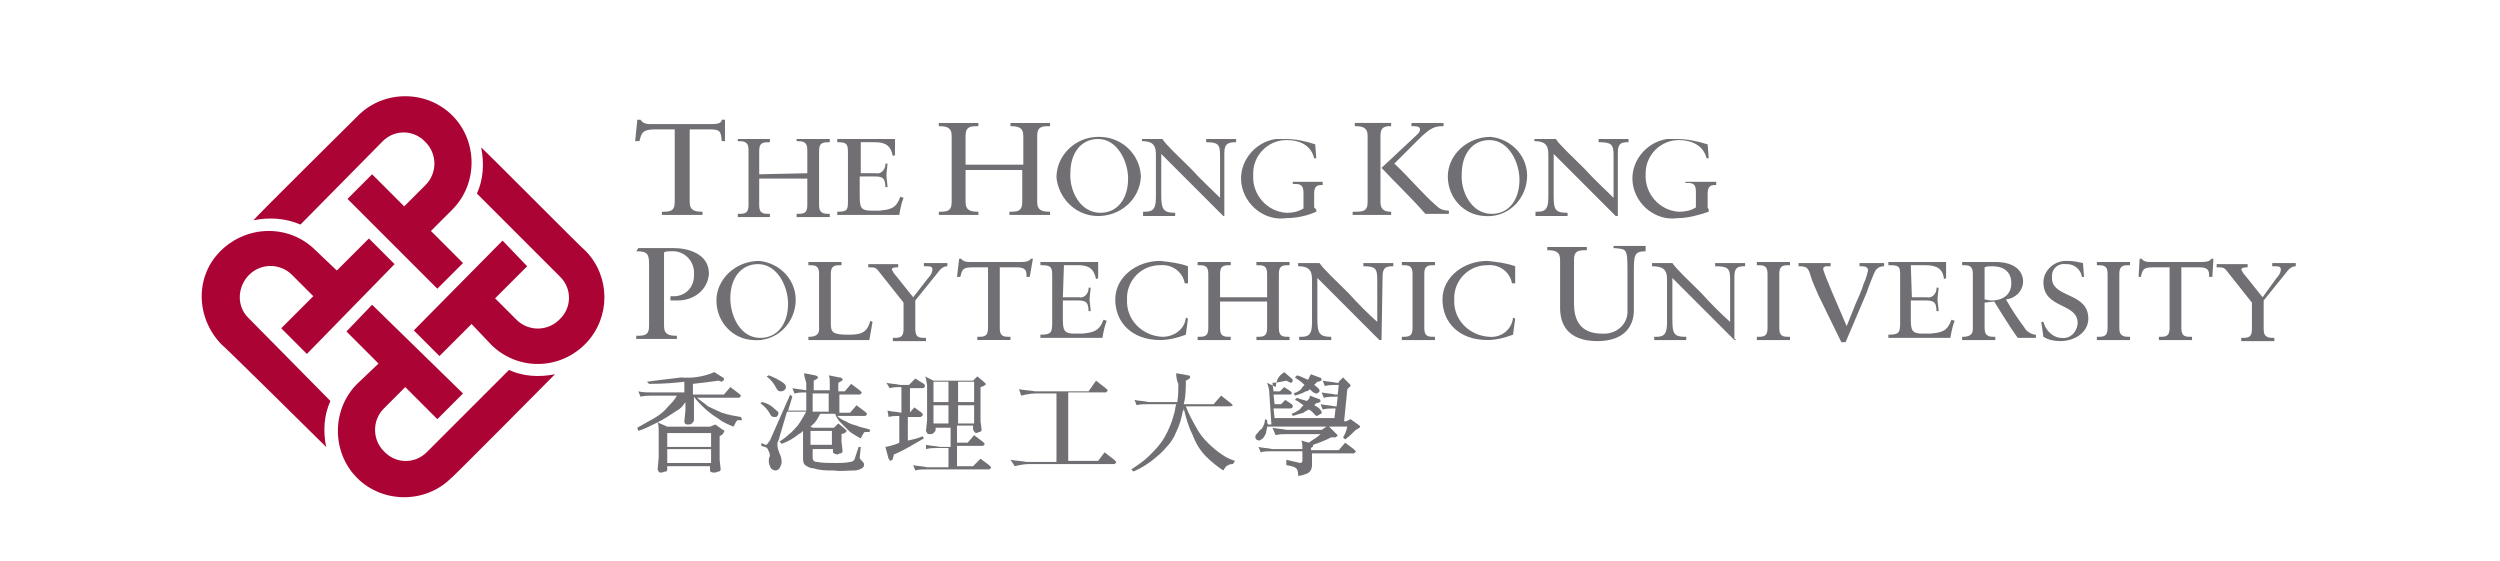 <?xml version="1.0" encoding="utf-8"?>
<!-- Generator: Adobe Illustrator 25.0.1, SVG Export Plug-In . SVG Version: 6.00 Build 0)  -->
<svg version="1.0" id="Layer_1" xmlns="http://www.w3.org/2000/svg" xmlns:xlink="http://www.w3.org/1999/xlink" x="0px" y="0px"
	 viewBox="0 50 233.8 52.5" style="enable-background:new 0 0 233.8 132.5;" xml:space="preserve">
<style type="text/css">
	.st0{fill:#AB0334;}
	.st1{fill:#716F73;}
</style>
<path class="st0" d="M30.5,91.8c-0.3-1.5-0.2-3,0.4-4.3l-7.7-7.8c-1.1-1.1-1-2.9,0.1-4c1.1-1.1,2.9-1.1,4,0l2,2l-3,3l2.4,2.4
	l8.2-8.4l-2.4-2.4l-3,3l-2-1.9l0,0c-2.4-2.4-6.3-2.4-8.8,0s-2.4,6.3,0,8.8C20.8,82.2,30.5,91.8,30.5,91.8 M51.9,85
	c-1.5,0.3-3,0.2-4.3-0.4l-7.7,7.7c-1.1,1.1-2.9,1.1-4-0.1c0,0,0,0,0,0c-1.1-1.1-1.1-2.9,0-4l2-2l3,3l2.4-2.4l-8.5-8.3L32.4,81l3,3
	l-2,1.9l0,0c-2.4,2.4-2.4,6.4,0,8.8c2.4,2.4,6.4,2.4,8.8,0l0,0C42.2,94.8,51.9,85,51.9,85 M45,63.8c0.3,1.5,0.2,3-0.4,4.3l7.8,7.8
	c1.1,1.1,1.1,2.9-0.1,4c-1.1,1.1-2.9,1.1-4,0l-2-2l3-3L47,72.5l-8.3,8.4l2.4,2.4l3-3l1.9,2l0,0c2.5,2.4,6.4,2.3,8.8-0.2
	c2.3-2.4,2.3-6.2,0-8.6c-0.1,0-9.8-9.8-9.8-9.7 M23.7,70.6c1.5-0.3,3-0.2,4.4,0.4l7.7-7.8c1.1-1.1,2.9-1.1,4,0.1
	c1.1,1.1,1.1,2.9,0,4l-2,2l-3-3l-2.3,2.3l8.4,8.4l2.4-2.4l-3-3l2-2l0,0c2.4-2.4,2.4-6.4,0-8.8s-6.4-2.4-8.8,0
	C33.5,60.8,23.7,70.5,23.7,70.6"/>
<path class="st1" d="M66.9,89.7l0.7,0.5c0.1,0,0.2,0.1,0.1,0.2c0,0.1-0.1,0.1-0.1,0.2l-0.3,0.2V93l0.1,0.9c0,0.1-0.1,0.2-0.2,0.2
	s-0.2,0.1-0.4,0.1c-0.3,0-0.4-0.1-0.4-0.2v-0.4h-4v0.3c0,0.2-0.1,0.2-0.2,0.2s-0.2,0.1-0.4,0.1s-0.2-0.1-0.3-0.3l0.1-1.1v-2.5
	c0-0.3,0-0.5-0.1-0.8l0.9,0.4h4L66.9,89.7z M62.4,93.3h4.1v-1.3h-4.1V93.3z M62.4,91.8h4.1v-1.3h-4.1V91.8z M66.8,84.8l0.8,0.5
	c0.1,0,0.1,0.1,0.1,0.2s-0.1,0.1-0.2,0.2l-0.3-0.1c-0.7,0.1-1.5,0.2-2.4,0.3v1h2.9l0.6-0.7l0.8,0.6c0.1,0.1,0.2,0.2,0.2,0.2
	s-0.1,0.2-0.2,0.2h-3.9c0.3,0.3,0.7,0.5,1,0.8c0.4,0.2,0.9,0.4,1.3,0.6c0.6,0.2,1.2,0.3,1.8,0.4l0.1,0.3H69c-0.1,0-0.2,0.2-0.4,0.6
	c-0.5-0.2-1-0.4-1.5-0.8c-0.5-0.3-1-0.7-1.4-1.1c-0.3-0.3-0.6-0.6-0.8-0.9l0,0v2.2c0,0.1-0.1,0.2-0.2,0.3c-0.1,0.1-0.2,0.1-0.4,0.1
	c-0.2,0-0.3-0.1-0.3-0.3l0.1-1v-0.8c-0.2,0.3-0.4,0.6-0.8,0.8c-0.6,0.4-1.2,0.8-1.8,1.1c-0.6,0.3-1.2,0.6-1.8,0.8L59.6,90
	c0.5-0.3,1.1-0.6,1.6-0.9c0.5-0.3,0.9-0.6,1.3-1.1c0.3-0.3,0.6-0.6,0.8-1H61c-0.4,0-0.7,0-1.1,0.1l-0.2-0.5c0.4,0.1,0.9,0.1,1.3,0.1
	h3v-1c-0.8,0.1-1.9,0.2-3.3,0.2l-0.2-0.2c1.4-0.2,2.5-0.3,3.2-0.4C64.8,85.4,65.9,85.2,66.8,84.8"/>
<path class="st1" d="M75.2,84.9l1,0.2c0.1,0,0.3,0.1,0.3,0.2s-0.2,0.2-0.4,0.3v0.9h1.5v-0.8c0-0.2,0-0.4-0.1-0.6l1,0.2
	c0.2,0,0.3,0.1,0.3,0.2s-0.2,0.2-0.4,0.3v0.8H79l0.6-0.7l0.8,0.6c0.1,0.1,0.2,0.2,0.2,0.2s-0.1,0.2-0.2,0.2h-1.9v1.7h1l0.6-0.7
	l0.8,0.6c0.1,0.1,0.2,0.2,0.2,0.2s-0.1,0.2-0.2,0.2h-2.6c0.2,0.2,0.5,0.4,0.8,0.5c0.3,0.2,0.6,0.3,1,0.4c0.4,0.2,0.8,0.2,1.3,0.4
	l-0.1,0.2h-0.4c-0.1,0-0.2,0.2-0.4,0.6c-0.4-0.2-0.7-0.4-1-0.6c-0.3-0.3-0.6-0.6-0.9-0.9c-0.2-0.2-0.4-0.5-0.5-0.8h-1.4
	c-0.2,0.4-0.4,0.8-0.8,1.1l-0.1,0.1l0.2,0.1h2l0.4-0.4l0.6,0.5c0.1,0.1,0.2,0.2,0.2,0.2s-0.1,0.1-0.2,0.2l-0.3,0.1v0.7l0.1,0.9
	c0,0.1-0.1,0.2-0.2,0.2s-0.2,0.1-0.3,0.1c-0.1,0-0.4-0.1-0.4-0.2v-0.3h-1.9v0.8c0,0.2,0.1,0.4,0.4,0.4c0.5,0.1,1.1,0.1,1.7,0.1
	c0.5,0,1,0,1.4-0.1c0.2,0,0.3-0.1,0.4-0.2l0.4-1.2h0.2l-0.1,1c0,0.1,0.1,0.2,0.2,0.3c0.2,0.2,0.2,0.2,0.2,0.4s-0.1,0.2-0.2,0.3
	c-0.2,0.1-0.4,0.2-0.7,0.2C79.2,94,78.6,94.1,78,94c-0.7,0-1.3,0-1.9-0.2c-0.3,0-0.5-0.1-0.8-0.3c-0.2-0.2-0.2-0.4-0.2-0.7v-2.5
	c-0.1,0.1-0.2,0.2-0.4,0.3c-0.5,0.4-1,0.7-1.6,0.9l-0.2-0.2c0.3-0.2,0.6-0.4,0.9-0.7c0.3-0.2,0.5-0.5,0.8-0.8
	c0.3-0.4,0.5-0.8,0.8-1.3h-1.8l-0.8,2.7c-0.1,0.1-0.1,0.3-0.1,0.4c0,0.3,0.1,0.5,0.2,0.8c0.1,0.2,0.2,0.5,0.2,0.8
	c0,0.2-0.1,0.4-0.2,0.6c-0.1,0.1-0.2,0.2-0.4,0.2c-0.1,0-0.3-0.1-0.4-0.2c-0.1-0.2-0.2-0.4-0.2-0.6V93c0-0.2,0.1-0.3,0.1-0.4
	c0-0.2-0.1-0.4-0.2-0.6c-0.1-0.2-0.3-0.2-0.6-0.3v-0.3c0.1,0.1,0.2,0.1,0.4,0.2c0.2,0,0.2-0.2,0.4-0.4l1.9-4.3l0.2,0.2l-0.4,1.3h1.7
	v-1.7c-0.4,0-0.7,0-1.1,0.1l-0.2-0.5c0.4,0.1,0.8,0.1,1.3,0.2v-0.7C75.3,85.4,75.2,85.2,75.2,84.9 M75.8,91.6h2v-1.3h-2V91.6z
	 M76,88.5h1.5v-1.7H76V88.5z M71.3,87.6c0.4,0.1,0.8,0.3,1.1,0.6c0.2,0.2,0.4,0.3,0.4,0.4c0,0.2-0.1,0.4-0.3,0.4c0,0-0.1,0-0.1,0
	c-0.2,0-0.3-0.1-0.4-0.3c-0.2-0.4-0.5-0.7-0.9-1L71.3,87.6z M71.9,85.1c0.5,0.2,0.9,0.4,1.2,0.6c0.3,0.2,0.4,0.3,0.4,0.5
	s-0.2,0.4-0.5,0.4c-0.2,0-0.3-0.1-0.4-0.3c-0.2-0.4-0.5-0.8-0.9-1.1L71.9,85.1z"/>
<path class="st1" d="M86.5,85.2l0.8,0.4H91l0.4-0.4l0.6,0.5l0.2,0.2c0,0.1-0.1,0.1-0.2,0.2l-0.3,0.1v3.2l0.1,0.8
	c0,0.1-0.1,0.2-0.2,0.2s-0.2,0.1-0.3,0.1S91,90.3,91,90.1v-0.3h-1.5v1.6h1l0.6-0.7l0.8,0.6c0.1,0.1,0.2,0.2,0.2,0.2
	s-0.1,0.2-0.2,0.2h-2.4v1.9h1.5l0.7-0.7l0.8,0.6c0.1,0.1,0.2,0.2,0.2,0.2s-0.1,0.2-0.2,0.2h-5.8c-0.4,0-0.8,0-1.1,0.1l-0.2-0.5
	c0.4,0.1,0.9,0.1,1.3,0.2h2v-1.8h-1c-0.4,0-0.7,0-1.1,0.1v-0.4c0.4,0.1,0.9,0.1,1.3,0.2h1V90h-1.4v0.2c0,0.1-0.1,0.2-0.2,0.3
	c-0.1,0.1-0.2,0.1-0.4,0.1c-0.2,0-0.2-0.1-0.3-0.3l0.1-1v-3.3C86.6,85.5,86.6,85.3,86.5,85.2 M87.3,89.6h1.4v-1.7h-1.4V89.6z
	 M89.6,89.6h1.5v-1.7h-1.5V89.6z M87.3,87.6h1.4v-1.9h-1.4V87.6z M89.6,87.6h1.5v-1.9h-1.5V87.6z M85.6,85.4l0.8,0.5
	c0.1,0.1,0.1,0.1,0.1,0.2c0,0.1-0.1,0.2-0.2,0.2h-1.2v2.4H85l0.5-0.6l0.7,0.5c0,0,0.1,0.1,0.1,0.2c0,0.1-0.1,0.1-0.2,0.2h-1.2v2.2
	c0.5-0.1,0.9-0.2,1.4-0.4l0.1,0.2c-0.9,0.5-1.8,1.1-2.8,1.5l-0.1,0.4c0,0.1-0.1,0.1-0.2,0.2c-0.1,0-0.1-0.1-0.2-0.2l-0.3-1.1
	c0.5-0.1,0.9-0.2,1.3-0.4v-2.5c-0.3,0-0.7,0-1,0.1L83,88.4c0.4,0.1,0.8,0.1,1.3,0.2v-2.4c-0.4,0-0.7,0-1.1,0.1l-0.3-0.5
	c0.4,0.1,0.9,0.1,1.3,0.2h0.8L85.6,85.4z"/>
<path class="st1" d="M102.5,85.6l0.9,0.7c0.1,0.1,0.2,0.2,0.2,0.2s-0.1,0.2-0.2,0.2h-3.5v6.4h2.8l0.6-0.8l0.9,0.7
	c0.1,0.1,0.2,0.2,0.2,0.2s-0.1,0.2-0.2,0.2h-8c-0.4,0-0.9,0.1-1.3,0.2L94.5,93c0.5,0.1,1,0.1,1.5,0.2h2.8v-6.4h-2
	c-0.4,0-0.9,0.1-1.3,0.2l-0.2-0.6c0.5,0.1,1,0.1,1.5,0.2h5L102.5,85.6z"/>
<path class="st1" d="M110,84.9l1.1,0.2c0.2,0,0.2,0.1,0.2,0.2s-0.2,0.2-0.4,0.3c0,0.7,0,1.5-0.2,2.2h2.8l0.7-0.8l0.9,0.7
	c0.1,0.1,0.2,0.2,0.2,0.2S115.2,88,115,88h-4.1c0.3,0.8,0.7,1.5,1.1,2.2c0.4,0.7,1,1.3,1.6,1.8c0.6,0.5,1.2,0.9,1.9,1.1l-0.2,0.3
	c-0.2,0-0.3,0-0.4,0.1c-0.2,0-0.3,0.2-0.5,0.5c-0.6-0.4-1.1-0.8-1.6-1.3c-0.6-0.6-1-1.3-1.3-2.1c-0.4-0.8-0.6-1.6-0.8-2.4
	c0,0.1,0,0.2-0.1,0.3c-0.1,0.6-0.3,1.3-0.6,1.9c-0.2,0.5-0.5,1-0.9,1.4c-0.4,0.5-0.9,0.9-1.4,1.3c-0.4,0.3-1,0.7-1.7,1l-0.2-0.2
	c0.6-0.4,1.2-0.8,1.7-1.3c0.5-0.5,1-1,1.4-1.7c0.4-0.7,0.7-1.4,0.9-2.2c0.1-0.3,0.1-0.6,0.2-0.9h-2.6c-0.4,0-0.8,0-1.1,0.1l-0.2-0.5
	c0.4,0.1,0.9,0.1,1.3,0.2h2.7c0.1-0.6,0.1-1.2,0.1-1.7C110,85.5,110,85.1,110,84.9"/>
<path class="st1" d="M124.2,89.8l0.7,0.7c0.1,0.1,0.2,0.2,0.2,0.2c0,0.1-0.1,0.1-0.2,0.2h-0.4c-0.6,0.3-1.1,0.5-1.7,0.7v0.1
	c0,0.1-0.1,0.1-0.2,0.2v0.2h2.6l0.6-0.7l0.8,0.6c0.1,0.1,0.2,0.2,0.2,0.2s-0.1,0.2-0.2,0.2h-3.9v1.1c0,0.4-0.2,0.7-0.5,0.8
	c-0.3,0.1-0.5,0.2-0.8,0.2c0-0.2,0-0.4-0.1-0.6c-0.1-0.2-0.4-0.3-1-0.4V93l1.3,0.3c0.1,0,0.2-0.1,0.2-0.2c0,0,0,0,0,0v-0.9h-2.8
	c-0.4,0-0.8,0-1.1,0.1l-0.2-0.5c0.4,0.1,0.9,0.1,1.3,0.2h2.8c0-0.3,0-0.6-0.1-0.8l0.7,0.2c0.4-0.3,0.8-0.5,1.1-0.8h-3.1
	c-0.4,0-0.8,0-1.1,0.1L119,90c0.4,0.1,0.9,0.1,1.3,0.2h3.3L124.2,89.8z M120.1,84.8l0.7,0.6c0,0,0.1,0.1,0.1,0.2
	c0,0.1-0.1,0.2-0.2,0.2l0,0l-0.4-0.2c-0.5,0.1-0.9,0.2-1.3,0.2l0.1,0.8h0.6l0.4-0.4l0.6,0.4c0.1,0.1,0.1,0.1,0.1,0.2
	s-0.1,0.1-0.2,0.1h-1.5l0.1,0.9h0.6l0.4-0.4l0.6,0.4c0.1,0.1,0.1,0.1,0.1,0.2c0,0.1-0.1,0.2-0.2,0.2l0,0h-1.6l0.1,0.9h5.6l0.1-0.9
	h-0.1c-0.4,0-0.8,0-1.1,0.1l-0.2-0.5c0.4,0.1,0.9,0.1,1.3,0.2h0.2l0.1-0.9h-0.2c-0.4,0-0.7,0-1.1,0.1l-0.2-0.5
	c0.4,0.1,0.9,0.1,1.3,0.2h0.2l0.1-0.9h-0.2c-0.4,0-0.7,0-1.1,0.1l-0.2-0.5c0.4,0.1,0.9,0.1,1.3,0.2h0.2v-0.1l0.4-0.4l0.5,0.5
	c0.1,0.1,0.2,0.2,0.2,0.2s0,0.2-0.1,0.2l-0.2,0.2l-0.3,3h0.2l0.4-0.2l0.7,0.5c0.1,0.1,0.2,0.1,0.2,0.2s-0.1,0.1-0.2,0.2l-0.2,0.1
	c-0.3,0.3-0.6,0.6-1,0.9l-0.2-0.2c0.2-0.3,0.3-0.6,0.4-1h-7.5c0,0.2-0.1,0.4-0.1,0.6c-0.1,0.2-0.2,0.4-0.3,0.5
	c-0.1,0.1-0.2,0.1-0.3,0.2c-0.2,0-0.4-0.1-0.4-0.3c0,0,0-0.1,0-0.1c0-0.1,0.1-0.2,0.2-0.3s0.2-0.3,0.4-0.4c0.2-0.3,0.3-0.6,0.3-0.9
	l0.2,0.1c0,0.2,0,0.3,0.1,0.4h0.3l-0.2-3c0-0.3-0.1-0.6-0.2-0.9l0.8,0.4C119.4,85.3,119.7,85.1,120.1,84.8 M122.5,87l0.8,0.3
	c0.1,0,0.2,0.1,0.2,0.2l0,0c0,0.1-0.2,0.2-0.4,0.2l-0.2,0.2c0.1,0,0.1,0.1,0.2,0.1c0.2,0.1,0.4,0.3,0.5,0.5c0,0.2,0,0.2-0.1,0.2
	c-0.1,0.1-0.2,0.1-0.3,0.2c-0.2,0-0.2-0.1-0.4-0.3c-0.1-0.1-0.2-0.2-0.4-0.3c-0.2,0.1-0.4,0.2-0.5,0.3c-0.3,0.1-0.7,0.2-1,0.3
	l-0.1-0.2c0.2-0.1,0.3-0.1,0.4-0.2c0.2-0.1,0.4-0.2,0.5-0.4c0.1-0.1,0.2-0.2,0.2-0.2c-0.3-0.2-0.5-0.4-0.8-0.5l0.2-0.2
	c0.4,0.2,0.7,0.2,0.9,0.3C122.4,87.4,122.5,87.2,122.5,87 M122.6,85l0.8,0.3c0.1,0,0.2,0.1,0.2,0.2l0,0c0,0.1-0.2,0.2-0.4,0.2
	c-0.1,0.1-0.2,0.2-0.3,0.3l0,0c0.3,0.2,0.5,0.4,0.5,0.5c0,0.1,0,0.2-0.1,0.2c-0.1,0.1-0.1,0.1-0.2,0.1c-0.1,0-0.3-0.1-0.4-0.2
	l-0.2-0.2c-0.1,0.1-0.2,0.2-0.4,0.2c-0.3,0.2-0.7,0.3-1,0.4l-0.1-0.2c0.1-0.1,0.3-0.1,0.4-0.2c0.2-0.1,0.3-0.2,0.4-0.4l0.2-0.2
	c-0.3-0.3-0.6-0.5-0.9-0.7l0.2-0.2c0.4,0.1,0.7,0.3,1,0.4C122.4,85.5,122.4,85.3,122.6,85"/>
<path class="st1" d="M67.9,63.2h-0.4c-0.1-0.7,0-1.1-1-1.1h-2v6.8c0,0.8,0.5,0.9,1.2,0.9v0.3h-3.8v-0.3c0.7,0,1.2,0,1.2-0.9v-6.8
	h-1.8c-1.2,0-1.3,0.3-1.5,1.1h-0.4l0.2-2h0.3c0.2,0.3,0.5,0.4,0.8,0.4h6c0.4,0,0.8-0.1,0.8-0.4h0.3V63.2z"/>
<path class="st1" d="M75.5,66.2v-2.2c0-0.8-0.5-0.8-1-0.8V63h3.1v0.3c-0.6,0-1,0-1,0.8v5.1c0,0.8,0.5,0.8,1,0.8v0.3h-3.1v-0.3
	c0.6,0,1,0,1-0.8v-2.5H71v2.5c0,0.8,0.4,0.8,1,0.8v0.3H69v-0.3c0.6,0,1,0,1-0.8V64c0-0.8-0.5-0.8-1-0.8V63H72v0.3c-0.6,0-1,0-1,0.8
	v2.2L75.5,66.2L75.5,66.2z"/>
<path class="st1" d="M80.5,66.2h1.4c0.4,0.1,0.8-0.2,0.9-0.7c0-0.1,0-0.2,0-0.2H83c0,0.2-0.1,0.8-0.1,1.1s0.1,0.8,0.1,1.1h-0.2
	c0-1-0.4-1-1.2-1h-1.2v1.8c0,1.1,0.1,1.4,1.1,1.4h0.7c1.1-0.1,1.6-0.2,2-1.3l0.3,0.1c-0.2,0.5-0.3,1-0.4,1.6h-5.8v-0.3
	c1,0,1-0.2,1-1.1v-4.5c0-0.8-0.2-0.9-1-0.9V63h5.4v1.5l-0.2,0.1c-0.2-1-0.7-1.3-1.7-1.3h-1.3V66.2z"/>
<path class="st1" d="M95.7,65.4v-2.7c0-0.8-0.5-0.9-1.2-0.9v-0.3h3.7v0.3c-0.7,0-1.2,0-1.2,0.9v6.2c0,0.8,0.5,0.9,1.2,0.9v0.3h-3.8
	v-0.3c0.7,0,1.2,0,1.2-0.9v-3h-5.3v3c0,0.8,0.5,0.9,1.2,0.9v0.3h-3.7v-0.3c0.7,0,1.2,0,1.2-0.9v-6.2c0-0.8-0.5-0.9-1.2-0.9v-0.3h3.7
	v0.3c-0.7,0-1.2,0-1.2,0.9v2.7H95.7z"/>
<path class="st1" d="M102.8,62.8c2.1,0,3.8,1.6,3.9,3.7c-0.1,2.2-2,3.8-4.2,3.7c-2-0.1-3.5-1.7-3.7-3.6c0-2.1,1.8-3.8,3.9-3.8
	C102.7,62.8,102.7,62.8,102.8,62.8 M102.9,69.9c1.6,0,2.6-1.3,2.6-3.2c0-1.6-1-3.7-2.8-3.7c-1.6,0-2.6,1.3-2.6,3.2
	C100,67.8,101,69.9,102.9,69.9"/>
<path class="st1" d="M114.6,70.2h-0.2l-5.8-5.8v3.8c0,1.4,0.2,1.7,1.3,1.7v0.3h-3v-0.4c0.7,0,1.2,0,1.2-1.3v-4.1
	c0-0.9-0.4-1.2-1.3-1.2V63h1.9c0.4,0.6,1.5,1.6,2.7,2.8c0.9,1,2,2,2.7,2.7v-4c0-1-0.2-1.2-1.3-1.2V63h2.8v0.3c-0.7,0-1.1,0.1-1.1,1
	v5.9H114.6z"/>
<path class="st1" d="M123.1,64.8h-0.2c-0.3-1.2-1.3-1.7-2.6-1.7c-1.7,0-3.1,1.4-3.1,3.1c0,0.1,0,0.1,0,0.2c-0.1,1.8,1.3,3.4,3.1,3.5
	c0,0,0.1,0,0.1,0c0.5,0,1-0.1,1.5-0.4v-1.5c0-0.8-0.4-0.8-1-0.8V67h2.8v0.3c-0.4,0-0.8,0-0.8,0.8v1.3l0.2,0.2v0.2
	c-0.9,0.4-1.9,0.6-2.8,0.6c-2,0.3-3.9-1.2-4.2-3.2c-0.3-2,1.2-3.9,3.2-4.2c0.3,0,0.6,0,0.9,0c1,0,1.9,0.2,2.8,0.5L123.1,64.8z"/>
<path class="st1" d="M126.7,69.8c0.7,0,1.2,0,1.2-0.9v-6.2c0-0.8-0.5-0.9-1.2-0.9v-0.3h3.4v0.3c-0.5,0-1,0-1,0.9v6.2
	c0,0.8,0.5,0.9,1,0.9v0.3h-3.6v-0.3H126.7z M132.3,62.8c0.2-0.2,0.5-0.4,0.5-0.7s-0.4-0.3-0.8-0.3v-0.3h3v0.3
	c-0.8,0-1.2,0.1-2.4,1.3l-2.2,2.2c1.4,1.3,2.6,2.8,4,4c0.3,0.3,0.7,0.4,1.1,0.4v0.3h-2.2c-1.3-1.5-2.7-2.8-4.1-4.3L132.3,62.8z"/>
<path class="st1" d="M139.4,62.8c2,0.2,3.6,1.9,3.4,4c-0.2,2-1.9,3.6-4,3.4c-1.9-0.1-3.4-1.7-3.4-3.7
	C135.4,64.5,137.2,62.8,139.4,62.8C139.3,62.8,139.3,62.8,139.4,62.8 M139.5,70c1.6,0,2.6-1.3,2.6-3.2c0-1.6-1-3.7-2.8-3.7
	c-1.6,0-2.6,1.3-2.6,3.2C136.6,67.9,137.6,70,139.5,70"/>
<path class="st1" d="M151.3,70.2h-0.2l-5.8-5.8v3.8c0,1.4,0.1,1.7,1.3,1.7v0.3h-3v-0.4c0.7,0,1.2,0,1.2-1.3v-4.1
	c0-0.9-0.4-1.2-1.3-1.2V63h2c0.4,0.6,1.5,1.6,2.7,2.8c0.9,1,2,2,2.7,2.7v-4c0-1-0.2-1.2-1.4-1.2V63h2.8v0.3c-0.7,0-1,0.1-1,1
	L151.3,70.2L151.3,70.2z"/>
<path class="st1" d="M159.8,64.8h-0.2c-0.3-1.2-1.4-1.7-2.6-1.7c-1.7,0-3.1,1.4-3.1,3.1c0,0,0,0.1,0,0.1c-0.1,1.8,1.3,3.4,3.1,3.5
	c0,0,0.1,0,0.1,0c0.5,0,1-0.1,1.5-0.4v-1.5c0-0.8-0.4-0.8-1-0.8V67h2.9v0.3c-0.4,0-0.8,0-0.8,0.8v1.3l0.1,0.2v0.2
	c-0.9,0.3-1.9,0.6-2.9,0.6c-2,0.3-3.9-1.2-4.2-3.2c-0.3-2,1.2-3.9,3.2-4.2c0.3,0,0.6,0,0.9,0c1,0,1.9,0.2,2.9,0.5L159.8,64.8z"/>
<path class="st1" d="M59.7,73.2H63c1.3,0,3.3,0.5,3.3,2.4c-0.1,1.5-1.4,2.5-2.9,2.5h-0.7v-0.4h0.5c1-0.1,1.7-0.9,1.7-1.9
	c0,0,0-0.1,0-0.1c0.1-1.1-0.7-2.1-1.8-2.2c-0.1,0-0.2,0-0.4,0c-0.2,0-0.4,0-0.6,0.1v6.9c0,0.8,0.5,0.9,1.2,0.9v0.3h-3.8v-0.3
	c0.7,0,1.2,0,1.2-0.9v-5.8c0-1-0.2-1.2-1.2-1.2L59.7,73.2L59.7,73.2z"/>
<path class="st1" d="M71,74.4c2,0.2,3.6,1.9,3.4,4c-0.2,2-1.9,3.6-4,3.4c-1.9-0.1-3.4-1.7-3.4-3.7C67,76.1,68.8,74.4,71,74.4
	C70.9,74.4,70.9,74.4,71,74.4 M71.1,81.6c1.6,0,2.6-1.3,2.6-3.2c0-1.6-1-3.7-2.8-3.7c-1.6,0-2.6,1.3-2.6,3.2
	C68.3,79.5,69.2,81.6,71.1,81.6"/>
<path class="st1" d="M81.3,81.8h-5.7v-0.3c0.5,0,1-0.1,1-0.7v-5.2c0-0.8-0.4-0.8-1-0.8v-0.3h3.1v0.3c-0.6,0-1,0-1,0.8v4.7
	c0,0.8,0.2,1,1.7,1c1.3,0,1.7-0.3,2-1.3l0.2,0.1L81.3,81.8z"/>
<path class="st1" d="M85.6,80.8c0,0.8,0.4,0.8,1,0.8v0.3h-3.1v-0.3c0.6,0,1,0,1-0.8v-2.5l-2.3-2.9c-0.3-0.4-0.4-0.4-1-0.4v-0.3H84
	v0.3c-0.2,0-0.6,0-0.6,0.2c0.1,0.2,0.2,0.4,0.4,0.6l1.6,2l1.4-1.8c0.2-0.2,0.4-0.5,0.4-0.8c0-0.3-0.2-0.3-0.8-0.3v-0.3h2.2v0.3
	c-0.4,0-0.7,0.3-0.9,0.6l-2.1,2.6L85.6,80.8z"/>
<path class="st1" d="M96.3,75.9H96c0-0.5,0-0.9-0.9-0.9h-1.6v5.7c0,0.8,0.4,0.8,1,0.8v0.3h-3.1v-0.3c0.6,0,1,0,1-0.8v-5.7h-1.4
	c-1,0-1,0.2-1.2,0.9h-0.3l0.2-1.7h0.2c0.1,0.2,0.4,0.3,0.7,0.3h5c0.4,0,0.7-0.1,0.8-0.3h0.2L96.3,75.9z"/>
<path class="st1" d="M99.4,77.8h1.5c0.4,0.1,0.8-0.2,0.9-0.7c0-0.1,0-0.1,0-0.2h0.2c0,0.2-0.1,0.8-0.1,1.1s0.1,0.8,0.1,1.1h-0.2
	c0-1-0.4-1-1.2-1h-1.2v1.7c0,1.1,0.1,1.4,1.1,1.4h0.7c1-0.1,1.6-0.2,2-1.3l0.3,0.1c-0.2,0.5-0.3,1-0.4,1.6h-5.8v-0.3
	c1,0,1.1-0.2,1.1-1.1v-4.5c0-0.8-0.2-0.9-1.1-0.9v-0.3h5.4v1.5l-0.2,0.1c-0.2-1-0.7-1.3-1.7-1.3h-1.3L99.4,77.8z"/>
<path class="st1" d="M111.1,76.5h-0.3c-0.2-1.1-1.2-1.8-2.3-1.7c0,0,0,0,0,0c-1.7,0-3,1.3-3.1,2.9c0,0.1,0,0.2,0,0.3
	c-0.1,1.9,1.4,3.4,3.3,3.5c1.1,0,2.1-0.7,2.2-1.8l0.2,0.1l-0.2,1.5c-0.8,0.3-1.6,0.5-2.4,0.5c-2.6,0-4.2-1.6-4.2-3.8
	c0-2.1,2-3.6,4.2-3.6c0.9,0.1,1.8,0.2,2.6,0.5L111.1,76.5z"/>
<path class="st1" d="M118.5,77.8v-2.2c0-0.8-0.4-0.8-1-0.8v-0.3h3.1v0.3c-0.6,0-1,0-1,0.8v5.1c0,0.8,0.4,0.8,1,0.8v0.3h-3.1v-0.3
	c0.6,0,1,0,1-0.8v-2.5h-4.4v2.5c0,0.8,0.4,0.8,1,0.8v0.3H112v-0.3c0.6,0,1,0,1-0.8v-5.1c0-0.8-0.4-0.8-1-0.8v-0.3h3.1v0.3
	c-0.6,0-1,0-1,0.8v2.2H118.5z"/>
<path class="st1" d="M129.2,81.8H129l-5.8-5.8v3.8c0,1.4,0.2,1.7,1.3,1.7v0.3h-3v-0.3c0.7,0,1.2,0,1.2-1.3v-4.1
	c0-0.9-0.4-1.2-1.3-1.2v-0.3h2c0.4,0.6,1.5,1.6,2.7,2.8c0.9,1,1.9,2,2.7,2.7v-4c0-1-0.2-1.2-1.3-1.2v-0.3h2.8v0.3c-0.7,0-1,0.1-1,1
	L129.2,81.8L129.2,81.8z"/>
<path class="st1" d="M132.1,75.6c0-0.8-0.4-0.8-1-0.8v-0.3h3.1v0.3c-0.6,0-1,0-1,0.8v5.1c0,0.8,0.4,0.8,1,0.8v0.3h-3.1v-0.3
	c0.6,0,1,0,1-0.8V75.6z"/>
<path class="st1" d="M141.7,76.5h-0.3c-0.2-1.1-1.2-1.8-2.3-1.7c0,0,0,0,0,0c-1.7,0-3,1.3-3.1,2.9c0,0.1,0,0.2,0,0.3
	c-0.1,1.9,1.4,3.4,3.3,3.5c1.1,0.1,2.1-0.7,2.2-1.8l0.2,0.1l-0.2,1.5c-0.8,0.3-1.6,0.5-2.4,0.5c-2.6,0-4.2-1.6-4.2-3.8
	c0-2.1,2-3.6,4.2-3.6c0.9,0.1,1.8,0.2,2.6,0.5L141.7,76.5z"/>
<path class="st1" d="M153.9,73.5c-1.1,0-1.1,0.4-1.1,2V79c0,1.7-1.1,2.9-3.4,2.9c-2.2,0-3.5-1-3.5-3.1v-4.5c0-0.8-0.5-0.9-1.2-0.9
	v-0.3h3.7v0.3c-0.7,0-1.2,0-1.2,0.9v4.1c0,1.4,0.5,2.8,2.6,2.8c1.2,0.1,2.3-0.7,2.4-1.9c0-0.2,0-0.3,0-0.5v-3.6c0-2-0.1-1.9-1.3-2
	V73h3L153.9,73.5L153.9,73.5z"/>
<path class="st1" d="M162.4,81.8h-0.2l-5.8-5.8v3.8c0,1.4,0.1,1.7,1.3,1.7v0.3h-3v-0.3c0.7,0,1.2,0,1.2-1.3v-4.1
	c0-0.9-0.4-1.2-1.4-1.2v-0.3h1.9c0.4,0.6,1.5,1.6,2.7,2.8c0.9,1,1.9,2,2.7,2.7v-4c0-1-0.2-1.2-1.4-1.2v-0.3h2.8v0.3
	c-0.7,0-1,0.1-1,1v5.8L162.4,81.8z"/>
<path class="st1" d="M165.3,75.6c0-0.8-0.4-0.8-1-0.8v-0.3h3.1v0.3c-0.6,0-1,0-1,0.8v5.1c0,0.8,0.4,0.8,1,0.8v0.3h-3.1v-0.3
	c0.6,0,1,0,1-0.8V75.6z"/>
<path class="st1" d="M170.1,77.7c-0.3-0.7-0.6-1.3-0.8-2s-0.4-0.8-1.1-0.8v-0.3h3v0.3h-0.4c-0.1,0-0.3,0.1-0.3,0.2
	c0,0.3,0.6,1.6,0.7,1.9l1.5,3.5l0.8-2c0.3-0.7,0.6-1.3,0.8-2c0.2-0.4,0.3-0.8,0.4-1.2c0-0.4-0.4-0.4-0.8-0.4v-0.3h2.3v0.3
	c-0.3,0-0.6,0.1-0.8,0.4c-0.1,0.1-0.8,1.9-0.8,2l-2,4.7h-0.4L170.1,77.7z"/>
<path class="st1" d="M178.8,77.8h1.4c0.4,0.1,0.8-0.2,0.9-0.7c0-0.1,0-0.1,0-0.2h0.2c0,0.2-0.1,0.8-0.1,1.1s0.1,0.8,0.1,1.1h-0.2
	c0-1-0.4-1-1.2-1h-1.2v1.7c0,1.1,0.1,1.4,1.1,1.4h0.7c1.1-0.1,1.6-0.2,2-1.3l0.3,0.1c-0.2,0.5-0.3,1-0.4,1.6h-5.8v-0.3
	c1,0,1.1-0.2,1.1-1.1v-4.5c0-0.8-0.1-0.9-1.1-0.9v-0.3h5.4v1.5l-0.2,0.1c-0.1-1-0.7-1.3-1.8-1.3h-1.3L178.8,77.8L178.8,77.8z"/>
<path class="st1" d="M190.9,80.1h0.2c0.2,0.8,0.9,1.5,1.7,1.5c0.8,0.1,1.4-0.5,1.5-1.3c0,0,0-0.1,0-0.1c0-1.9-3.2-1.3-3.2-3.8
	c0-1.1,1-2,2.1-2c0.1,0,0.2,0,0.2,0c0.5,0,0.9,0.1,1.4,0.2l0.1,1.3h-0.2c-0.1-0.7-0.7-1.2-1.4-1.2c0,0-0.1,0-0.1,0
	c-0.7-0.1-1.3,0.4-1.3,1.1c0,0.1,0,0.1,0,0.2c0,1.9,3.4,1.3,3.4,3.8c0,1.3-1.3,2.1-2.6,2.1c-0.6,0-1.1-0.1-1.6-0.4L190.9,80.1z"/>
<path class="st1" d="M197.1,75.6c0-0.8-0.4-0.8-1-0.8v-0.3h3.1v0.3c-0.6,0-1,0-1,0.8v5.1c0,0.8,0.5,0.8,1,0.8v0.3h-3.1v-0.3
	c0.6,0,1,0,1-0.8V75.6z"/>
<path class="st1" d="M206.9,75.9h-0.3c0-0.5,0-0.9-0.9-0.9H204v5.7c0,0.8,0.4,0.8,1,0.8v0.3h-3.1v-0.3c0.6,0,1,0,1-0.8v-5.7h-1.5
	c-1,0-1,0.2-1.2,0.9H200l0.1-1.7h0.2c0.1,0.2,0.4,0.3,0.7,0.3h5c0.4,0,0.7-0.1,0.8-0.3h0.2L206.9,75.9z"/>
<path class="st1" d="M211.7,80.8c0,0.8,0.5,0.8,1,0.8v0.3h-3.1v-0.3c0.6,0,1,0,1-0.8v-2.5l-2.3-2.9c-0.3-0.4-0.4-0.4-1-0.4v-0.3h2.9
	v0.3c-0.1,0-0.6,0-0.6,0.2c0.1,0.2,0.2,0.4,0.4,0.6l1.6,2l1.3-1.8c0.2-0.2,0.4-0.5,0.4-0.8c0-0.3-0.2-0.3-0.8-0.3v-0.3h2.2v0.3
	c-0.4,0-0.7,0.3-0.9,0.6l-2.1,2.6V80.8z"/>
<path class="st1" d="M185.6,78.3v2.4c0,0.8,0.5,0.8,1,0.8v0.3h-3.1v-0.3c0.5,0,1-0.1,1-0.7v-5.2c0-0.8-0.4-0.8-1-0.8v-0.3h3.1
	c2.1,0,2.6,1.1,2.6,1.8c0,0.9-0.7,1.6-1.6,1.7c0.5,0.9,1.1,1.8,1.7,2.6c0.2,0.4,0.7,0.7,1.1,0.7v0.3h-1.7c-0.8-1.1-2.2-3.4-2.2-3.4
	L185.6,78.3z M186.3,74.9c-0.2,0-0.5,0-0.7,0.1v3c0.1,0,0.4,0.1,0.6,0.1c1.4,0,1.9-0.8,1.9-1.6C188.1,75.6,187.6,74.9,186.3,74.9"/>
</svg>
